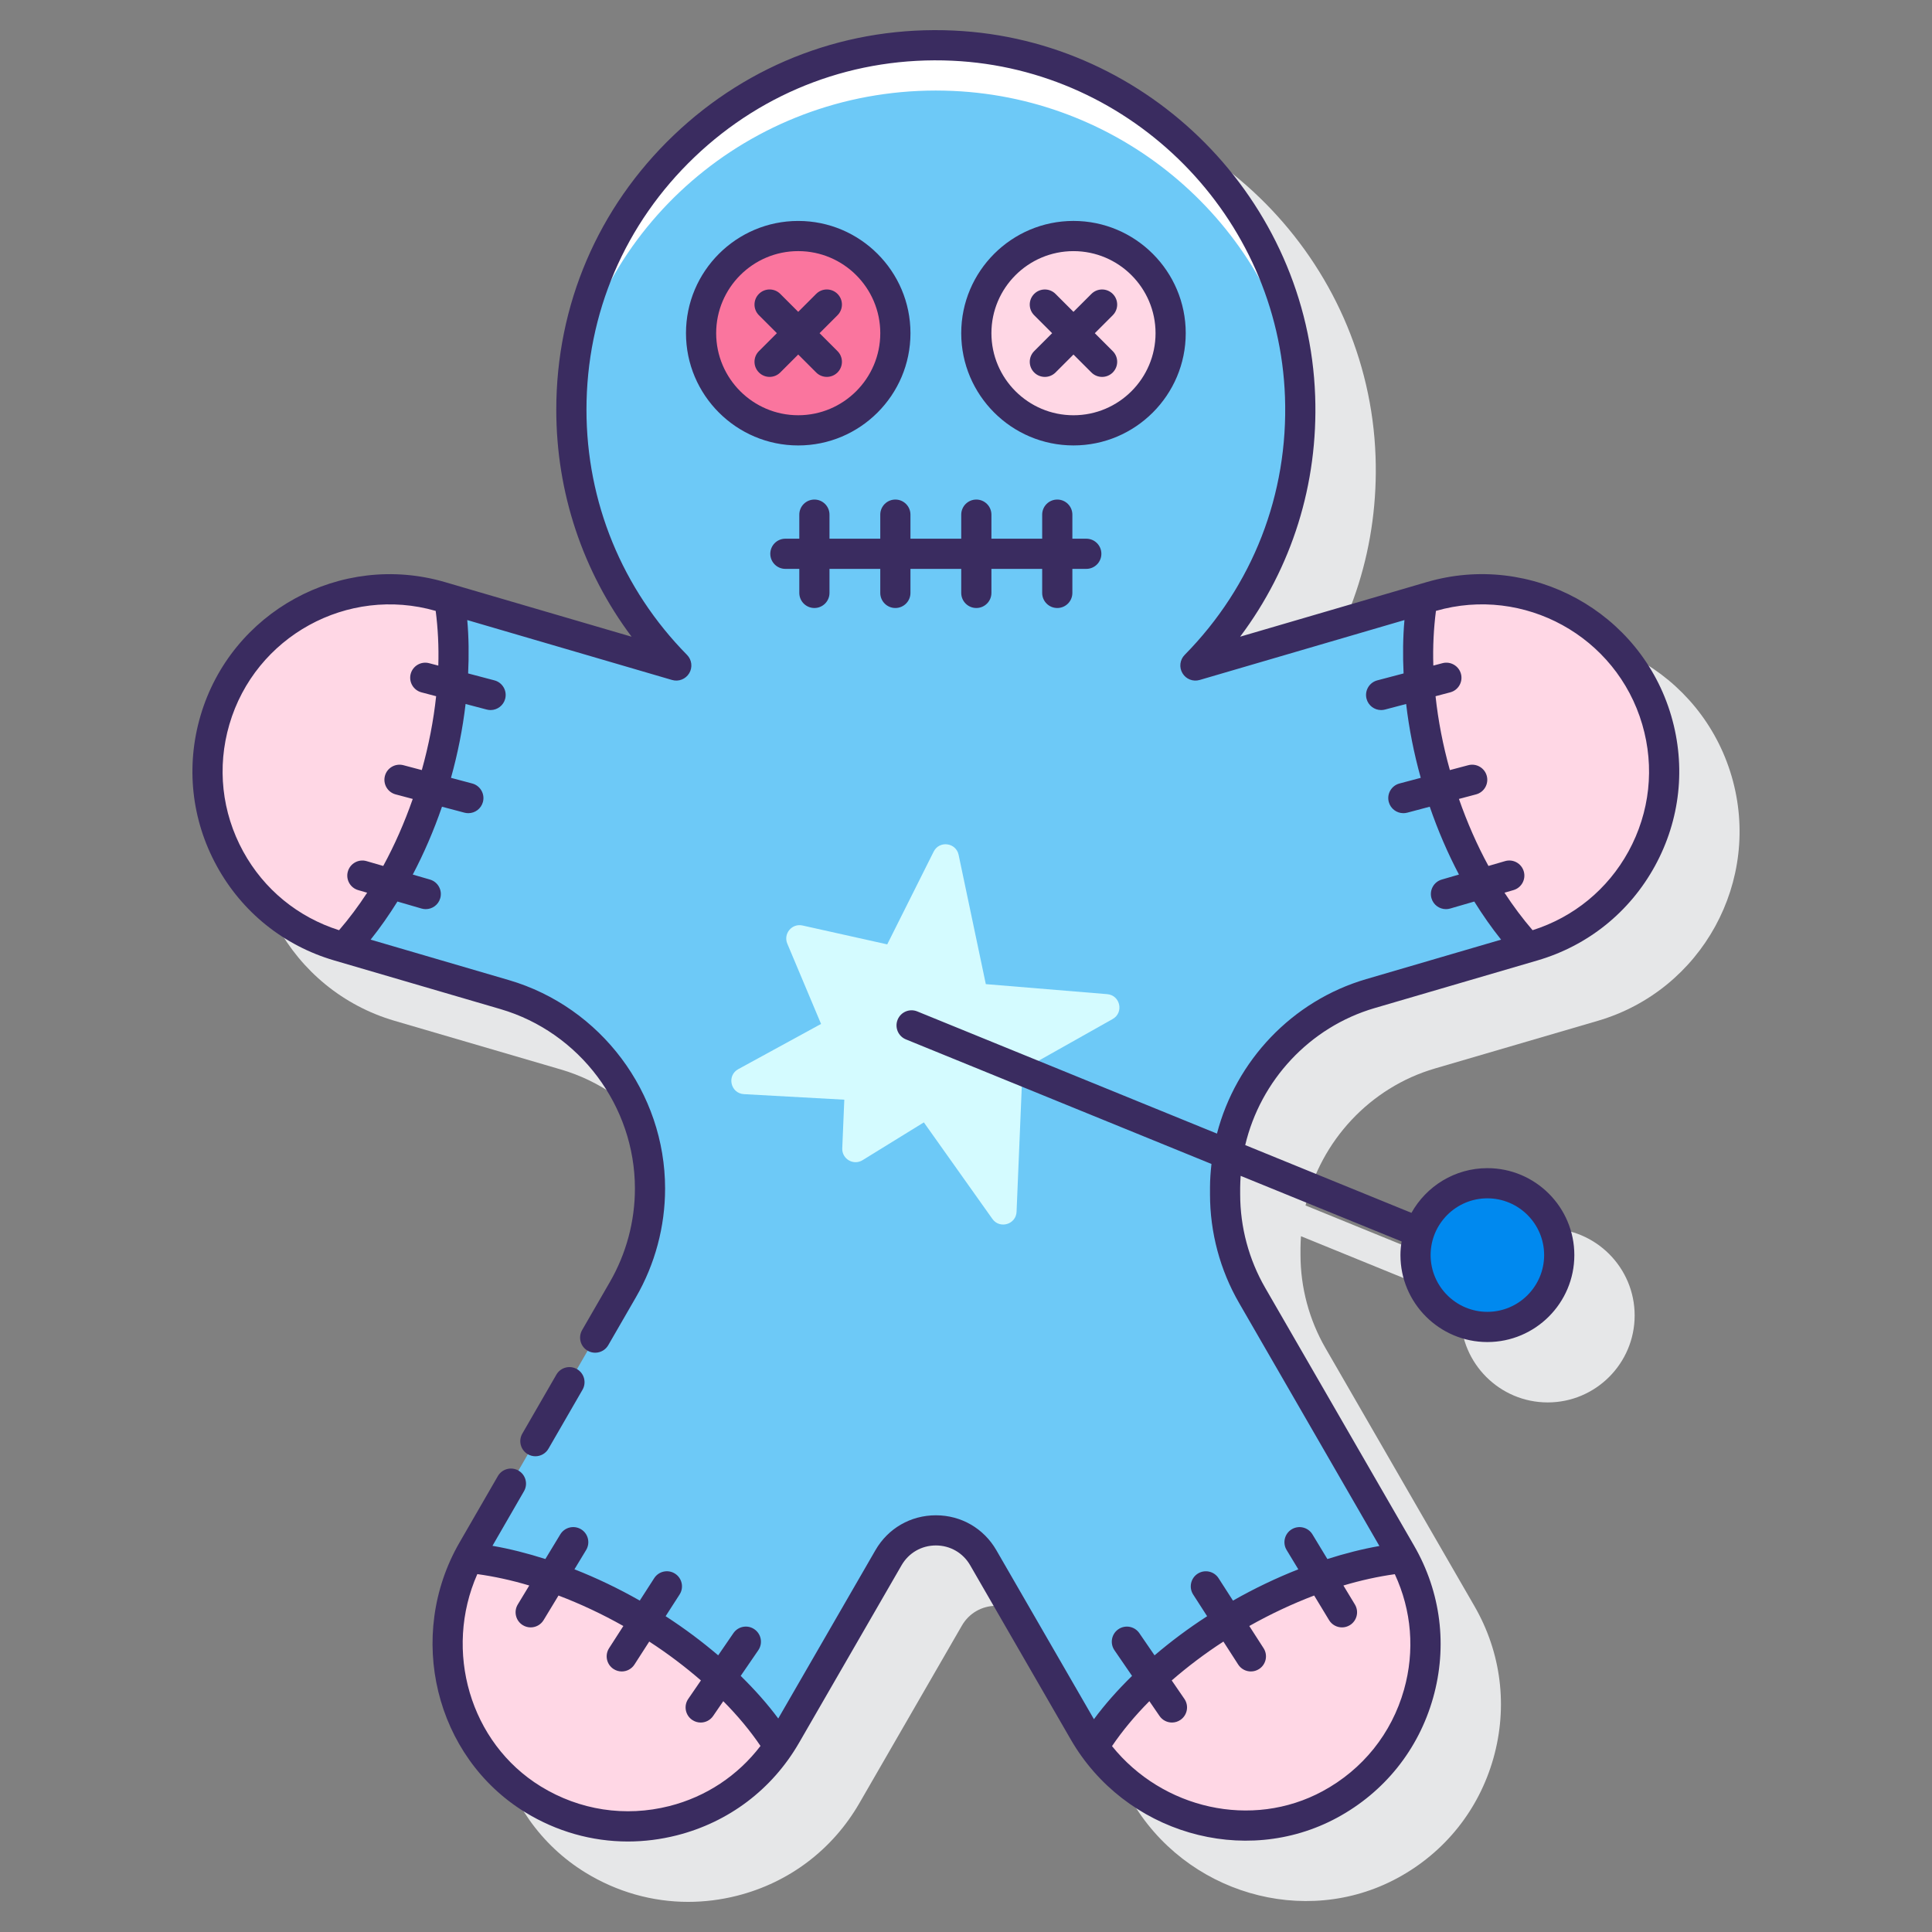 <svg id="Layer_1" enable-background="new 0 0 128 128" height="512" viewBox="0 0 128 128" width="512" xmlns="http://www.w3.org/2000/svg"><rect x="0" y="0" width="128" height="128" fill="#808080" stroke="none"/><g><g><path d="m95.073 70.788 10.786-3.156c6.91-2.022 10.888-9.29 8.866-16.201-2.023-6.91-9.287-10.887-16.201-8.866l-12.361 3.618c3.429-4.568 5.177-10.118 4.971-15.945-.459-12.981-10.976-23.617-23.946-24.212-6.942-.32-13.536 2.143-18.551 6.932-5.018 4.792-7.782 11.251-7.782 18.188 0 5.486 1.752 10.716 4.99 15.038l-12.365-3.618c-6.909-2.02-14.178 1.955-16.201 8.866-2.021 6.911 1.956 14.179 8.867 16.201l11.01 3.222c5.245 1.534 8.908 6.423 8.908 11.888 0 2.171-.574 4.313-1.66 6.193l-9.963 17.256c-3.572 6.187-1.625 14.203 4.34 17.868 2.091 1.285 4.435 1.944 6.818 1.944 1.076-.001 2.16-.135 3.231-.406 3.448-.873 6.325-3.051 8.104-6.13l6.792-11.766c.475-.822 1.324-1.313 2.274-1.313.949 0 1.799.49 2.273 1.313l6.668 11.548c3.571 6.187 11.486 8.511 17.645 5.176 3.132-1.695 5.389-4.514 6.356-7.936s.521-7.002-1.257-10.081l-9.864-17.086c-1.086-1.88-1.66-4.021-1.66-6.193v-.453c0-.26.016-.517.032-.775l10.664 4.348c-.047.295-.078.595-.078.904 0 3.176 2.584 5.76 5.761 5.76 3.176 0 5.76-2.584 5.76-5.76 0-3.177-2.584-5.761-5.76-5.761-2.161 0-4.046 1.198-5.032 2.963l-11.013-4.49c1.011-4.268 4.254-7.813 8.578-9.078z" fill="#e6e7e8"/></g><g><g><path d="m109.765 47.712c-1.87-6.392-8.568-10.057-14.96-8.187l-15.605 4.566c4.484-4.55 7.179-10.869 6.934-17.817-.44-12.479-10.519-22.676-22.992-23.249-13.854-.637-25.287 10.407-25.287 24.12 0 6.604 2.653 12.586 6.949 16.945l-15.604-4.565c-6.392-1.87-13.09 1.796-14.96 8.187-1.87 6.392 1.795 13.09 8.188 14.96l11.01 3.222c5.706 1.67 9.627 6.903 9.627 12.848 0 2.35-.618 4.658-1.793 6.694l-9.963 17.256c-3.285 5.69-1.601 13.076 3.997 16.516 5.808 3.569 13.377 1.625 16.764-4.24l6.793-11.765c1.396-2.417 4.884-2.417 6.28 0l6.667 11.548c3.285 5.69 10.524 7.925 16.302 4.796 5.995-3.246 8.096-10.773 4.709-16.638l-9.864-17.085c-1.175-2.035-1.794-4.344-1.794-6.694v-.453c0-5.945 3.921-11.179 9.628-12.848l10.786-3.156c6.392-1.871 10.058-8.569 8.188-14.961z" fill="#6dc9f7"/></g><g><g><path d="m63.16 6.025c11.383.516 20.798 8.804 22.914 19.535-.794-12.149-10.7-21.973-22.932-22.535-13.369-.615-24.479 9.648-25.242 22.69 2.182-11.578 12.744-20.257 25.26-19.69z" fill="#fff"/></g></g><g><path d="m92.974 103.207c-3.324.345-7.201 1.621-11.002 3.815-4.31 2.489-7.65 5.651-9.533 8.704 3.515 4.958 10.238 6.761 15.673 3.819 5.895-3.19 8.012-10.518 4.862-16.338z" fill="#ffd7e5"/></g><g><path d="m31.095 103.207c3.324.345 7.201 1.621 11.002 3.815 4.31 2.489 7.65 5.651 9.533 8.704-3.515 4.958-10.238 6.761-15.673 3.819-5.895-3.19-8.012-10.518-4.862-16.338z" fill="#ffd7e5"/></g><g><path d="m14.24 47.712c1.87-6.392 8.568-10.057 14.96-8.187l.578.169c.59 3.665.265 8.064-1.141 12.547-1.335 4.258-3.428 7.893-5.841 10.538l-.369-.108c-6.391-1.869-10.057-8.567-8.187-14.959z" fill="#ffd7e5"/></g><g><path d="m109.765 47.712c-1.87-6.392-8.568-10.057-14.96-8.187l-.578.169c-.59 3.665-.265 8.064 1.141 12.547 1.335 4.258 3.428 7.893 5.841 10.538l.369-.108c6.391-1.869 10.057-8.567 8.187-14.959z" fill="#ffd7e5"/></g><g><path d="m67.742 70.877 5.973-3.363c.758-.427.507-1.577-.361-1.649l-8.041-.664-1.802-8.565c-.172-.818-1.279-.961-1.653-.214l-3.077 6.145-5.614-1.251c-.7-.156-1.284.543-1.006 1.204l2.236 5.318-5.484 2.996c-.78.426-.513 1.607.375 1.656l6.649.367-.135 3.22c-.03.707.743 1.16 1.345.788l4.061-2.504 4.54 6.395c.487.686 1.567.366 1.602-.474z" fill="#d4fbff"/></g><g><ellipse cx="71.12" cy="22.074" fill="#ffd7e5" rx="6.436" ry="6.436" transform="matrix(.987 -.16 .16 .987 -2.618 11.677)"/><ellipse cx="52.884" cy="22.074" fill="#fa759e" rx="6.436" ry="6.436" transform="matrix(.383 -.924 .924 .383 12.253 62.485)"/></g><path d="m98.542 78.392c-2.629 0-4.76 2.131-4.76 4.76s2.131 4.76 4.76 4.76 4.76-2.131 4.76-4.76-2.131-4.76-4.76-4.76z" fill="#0089ef"/><g fill="#3a2c60"><path d="m110.724 47.431c-2.021-6.91-9.289-10.888-16.201-8.866l-12.361 3.617c3.429-4.568 5.177-10.117 4.971-15.944-.458-12.98-10.975-23.615-23.945-24.213-6.951-.325-13.537 2.142-18.552 6.933-5.018 4.792-7.781 11.251-7.781 18.188 0 5.486 1.752 10.715 4.991 15.038l-12.365-3.618c-6.91-2.02-14.178 1.956-16.201 8.866-.979 3.349-.597 6.877 1.078 9.937 1.675 3.061 4.441 5.284 7.789 6.264l11.01 3.222c5.245 1.534 8.908 6.423 8.908 11.888 0 2.173-.574 4.314-1.66 6.194l-1.838 3.184c-.276.479-.112 1.09.366 1.366.477.275 1.089.112 1.366-.366l1.838-3.184c1.261-2.184 1.927-4.671 1.927-7.194 0-6.347-4.255-12.024-10.347-13.808l-9.162-2.681c.63-.79 1.222-1.634 1.776-2.525l1.596.464c.093.027.188.04.28.04.433 0 .833-.283.96-.721.154-.53-.151-1.085-.681-1.239l-1.139-.331c.743-1.411 1.392-2.915 1.936-4.495l1.489.395c.086.022.172.033.257.033.442 0 .847-.296.966-.743.142-.534-.176-1.082-.709-1.224l-1.407-.374c.455-1.631.778-3.273.967-4.893l1.402.369c.085.022.171.033.255.033.443 0 .848-.297.966-.745.141-.534-.178-1.081-.712-1.222l-1.742-.459c.057-1.209.044-2.395-.058-3.536l13.567 3.969c.438.13.905-.057 1.139-.447s.174-.89-.146-1.215c-4.296-4.359-6.662-10.128-6.662-16.243 0-6.385 2.543-12.33 7.162-16.741 4.616-4.409 10.68-6.675 17.079-6.381 11.937.55 21.617 10.338 22.038 22.285.227 6.435-2.134 12.5-6.646 17.08-.32.324-.38.824-.146 1.215.233.393.701.576 1.14.447l13.567-3.969c-.102 1.14-.116 2.326-.058 3.536l-1.742.459c-.534.141-.853.688-.712 1.222.118.448.523.745.966.745.085 0 .171-.011.256-.033l1.402-.369c.189 1.62.512 3.262.967 4.893l-1.408.374c-.533.142-.852.689-.71 1.224.119.447.523.743.966.743.085 0 .172-.011.258-.033l1.49-.396c.544 1.58 1.193 3.084 1.936 4.495l-1.14.332c-.53.154-.835.709-.681 1.239.127.438.526.721.96.721.092 0 .187-.013.279-.04l1.597-.464c.554.891 1.146 1.736 1.776 2.525l-8.94 2.616c-4.916 1.439-8.632 5.416-9.884 10.234l-19.854-8.094c-.513-.212-1.095.037-1.303.548-.208.512.037 1.096.548 1.304l20.245 8.254c-.057.516-.097 1.036-.097 1.564v.452c0 2.522.666 5.011 1.927 7.194l9.296 16.101c-1.123.196-2.28.491-3.447.863l-.989-1.633c-.287-.473-.902-.622-1.373-.338-.473.286-.624.901-.338 1.373l.775 1.279c-1.456.573-2.911 1.268-4.329 2.074l-.955-1.485c-.299-.464-.918-.597-1.382-.3-.465.299-.599.918-.3 1.382l.925 1.437c-1.252.808-2.413 1.68-3.484 2.592l-1.008-1.47c-.312-.456-.935-.571-1.39-.259-.456.313-.571.935-.259 1.39l1.166 1.7c-.947.929-1.802 1.888-2.525 2.87l-6.465-11.197c-.836-1.448-2.334-2.313-4.006-2.313s-3.169.864-4.006 2.313l-6.438 11.15c-.715-.965-1.556-1.909-2.488-2.823l1.166-1.7c.313-.455.196-1.078-.259-1.39-.455-.314-1.077-.197-1.39.259l-1.008 1.469c-1.071-.912-2.231-1.784-3.483-2.592l.925-1.437c.299-.464.165-1.083-.3-1.382-.464-.298-1.083-.165-1.382.3l-.955 1.484c-1.418-.806-2.872-1.501-4.328-2.073l.774-1.278c.286-.473.135-1.088-.337-1.374-.473-.285-1.087-.134-1.374.337l-.99 1.634c-1.188-.378-2.364-.678-3.505-.874l2.089-3.619c.276-.479.112-1.09-.366-1.366-.48-.277-1.09-.111-1.366.366l-2.539 4.397c-3.572 6.187-1.625 14.203 4.34 17.868 2.09 1.285 4.434 1.943 6.817 1.943 1.076 0 2.16-.135 3.232-.406 3.448-.873 6.326-3.05 8.104-6.13l6.792-11.765c.475-.822 1.324-1.313 2.273-1.313.95 0 1.799.49 2.274 1.313l6.667 11.548c3.572 6.188 11.488 8.508 17.645 5.176 3.132-1.695 5.39-4.514 6.356-7.935.968-3.423.521-7.003-1.257-10.083l-9.864-17.085c-1.086-1.88-1.659-4.022-1.659-6.194v-.452c0-.26.016-.518.032-.775l10.664 4.347c-.047.295-.078.595-.078.903 0 3.177 2.584 5.761 5.76 5.761 3.177 0 5.761-2.584 5.761-5.761 0-3.176-2.584-5.76-5.761-5.76-2.161 0-4.045 1.198-5.031 2.962l-11.013-4.49c1.008-4.266 4.251-7.812 8.574-9.077l10.785-3.156c3.349-.979 6.114-3.203 7.789-6.264 1.674-3.06 2.057-6.588 1.077-9.937zm-82.801-1.561.972.256c-.172 1.614-.491 3.259-.949 4.894l-1.221-.324c-.534-.139-1.082.177-1.223.71-.142.534.176 1.082.709 1.224l1.135.302c-.548 1.568-1.202 3.058-1.956 4.44l-1.102-.32c-.53-.156-1.085.15-1.24.681-.154.53.151 1.085.681 1.239l.596.173c-.579.887-1.2 1.717-1.861 2.484-2.724-.864-4.977-2.705-6.354-5.22-1.418-2.591-1.742-5.579-.913-8.414 1.707-5.836 7.831-9.203 13.669-7.521.149 1.159.212 2.371.173 3.624l-.609-.16c-.535-.142-1.081.179-1.222.712-.138.532.181 1.079.715 1.22zm16.418 73.788c-2.918.737-5.94.277-8.511-1.302-4.706-2.892-6.446-8.994-4.207-14.067 1.113.153 2.266.403 3.442.755l-.761 1.256c-.286.473-.135 1.088.337 1.374.162.098.341.145.517.145.338 0 .668-.172.856-.481l.988-1.63c1.44.547 2.885 1.223 4.297 2.019l-.946 1.47c-.299.464-.165 1.083.3 1.382.167.107.354.159.54.159.329 0 .651-.162.842-.459l.979-1.521c1.23.797 2.374 1.666 3.424 2.575l-.84 1.224c-.313.455-.196 1.078.259 1.39.173.119.37.176.564.176.319 0 .632-.151.826-.435l.672-.98c.961.967 1.787 1.964 2.466 2.965-1.504 1.966-3.601 3.366-6.044 3.985zm48.678-7.711c-.818 2.897-2.73 5.283-5.384 6.72-4.704 2.548-10.619 1.171-13.961-2.982.681-1.005 1.51-2.006 2.475-2.978l.672.98c.193.283.507.435.825.435.195 0 .392-.057.564-.176.456-.313.571-.935.259-1.39l-.839-1.223c1.049-.909 2.193-1.779 3.424-2.575l.979 1.521c.191.297.513.459.842.459.186 0 .373-.052.54-.159.465-.299.599-.918.3-1.382l-.946-1.47c1.412-.796 2.858-1.472 4.298-2.02l.987 1.63c.188.311.519.482.856.482.177 0 .355-.047.517-.145.473-.286.624-.901.338-1.373l-.761-1.257c1.163-.347 2.304-.596 3.406-.75 1.115 2.397 1.337 5.077.609 7.653zm5.523-32.555c2.073 0 3.761 1.687 3.761 3.76s-1.688 3.761-3.761 3.761-3.76-1.688-3.76-3.761 1.686-3.76 3.76-3.76zm9.35-22.984c-1.378 2.515-3.63 4.356-6.355 5.22-.66-.768-1.282-1.597-1.86-2.484l.596-.173c.53-.154.835-.709.681-1.239s-.708-.837-1.239-.681l-1.101.32c-.754-1.382-1.407-2.871-1.956-4.44l1.135-.301c.533-.142.852-.689.71-1.224-.142-.533-.691-.85-1.224-.71l-1.221.324c-.458-1.635-.777-3.281-.949-4.894l.972-.256c.534-.141.853-.688.712-1.222s-.694-.851-1.222-.712l-.609.161c-.039-1.253.024-2.465.173-3.624 5.835-1.682 11.961 1.686 13.668 7.521.831 2.835.507 5.823-.911 8.414z"/><path d="m34.971 96.347c.157.091.33.134.499.134.346 0 .682-.179.867-.5l2.256-3.907c.276-.479.112-1.09-.366-1.366-.479-.276-1.09-.113-1.366.366l-2.256 3.907c-.276.478-.112 1.089.366 1.366z"/><path d="m71.121 29.511c4.101 0 7.437-3.336 7.437-7.437s-3.336-7.437-7.437-7.437-7.437 3.336-7.437 7.437 3.336 7.437 7.437 7.437zm0-12.873c2.998 0 5.437 2.438 5.437 5.437s-2.438 5.437-5.437 5.437-5.437-2.438-5.437-5.437 2.439-5.437 5.437-5.437z"/><path d="m68.517 24.678c.195.195.451.293.707.293s.512-.098.707-.293l1.189-1.189 1.189 1.189c.195.195.451.293.707.293s.512-.098.707-.293c.391-.391.391-1.023 0-1.414l-1.189-1.189 1.189-1.189c.391-.391.391-1.023 0-1.414s-1.023-.391-1.414 0l-1.189 1.189-1.189-1.189c-.391-.391-1.023-.391-1.414 0s-.391 1.023 0 1.414l1.189 1.189-1.189 1.189c-.39.39-.39 1.023 0 1.414z"/><path d="m52.884 14.638c-4.1 0-7.436 3.336-7.436 7.437s3.336 7.437 7.436 7.437c4.101 0 7.437-3.336 7.437-7.437s-3.336-7.437-7.437-7.437zm0 12.873c-2.998 0-5.436-2.438-5.436-5.437s2.438-5.437 5.436-5.437 5.437 2.438 5.437 5.437-2.439 5.437-5.437 5.437z"/><path d="m55.487 19.471c-.391-.391-1.023-.391-1.414 0l-1.189 1.189-1.189-1.189c-.391-.391-1.023-.391-1.414 0s-.391 1.023 0 1.414l1.189 1.189-1.189 1.189c-.391.391-.391 1.023 0 1.414.195.195.451.293.707.293s.512-.098.707-.293l1.189-1.189 1.189 1.189c.195.195.451.293.707.293s.512-.098.707-.293c.391-.391.391-1.023 0-1.414l-1.189-1.189 1.189-1.189c.391-.391.391-1.024 0-1.414z"/><path d="m63.684 35.69h-3.364v-1.593c0-.553-.448-1-1-1s-1 .447-1 1v1.593h-3.364v-1.593c0-.553-.448-1-1-1s-1 .447-1 1v1.593h-.922c-.552 0-1 .447-1 1s.448 1 1 1h.922v1.592c0 .553.448 1 1 1s1-.447 1-1v-1.592h3.364v1.592c0 .553.448 1 1 1s1-.447 1-1v-1.592h3.364v1.592c0 .553.448 1 1 1s1-.447 1-1v-1.592h3.363v1.592c0 .553.447 1 1 1s1-.447 1-1v-1.592h.922c.553 0 1-.447 1-1s-.447-1-1-1h-.922v-1.593c0-.553-.447-1-1-1s-1 .447-1 1v1.593h-3.363v-1.593c0-.553-.448-1-1-1s-1 .447-1 1z"/></g></g></g></svg>